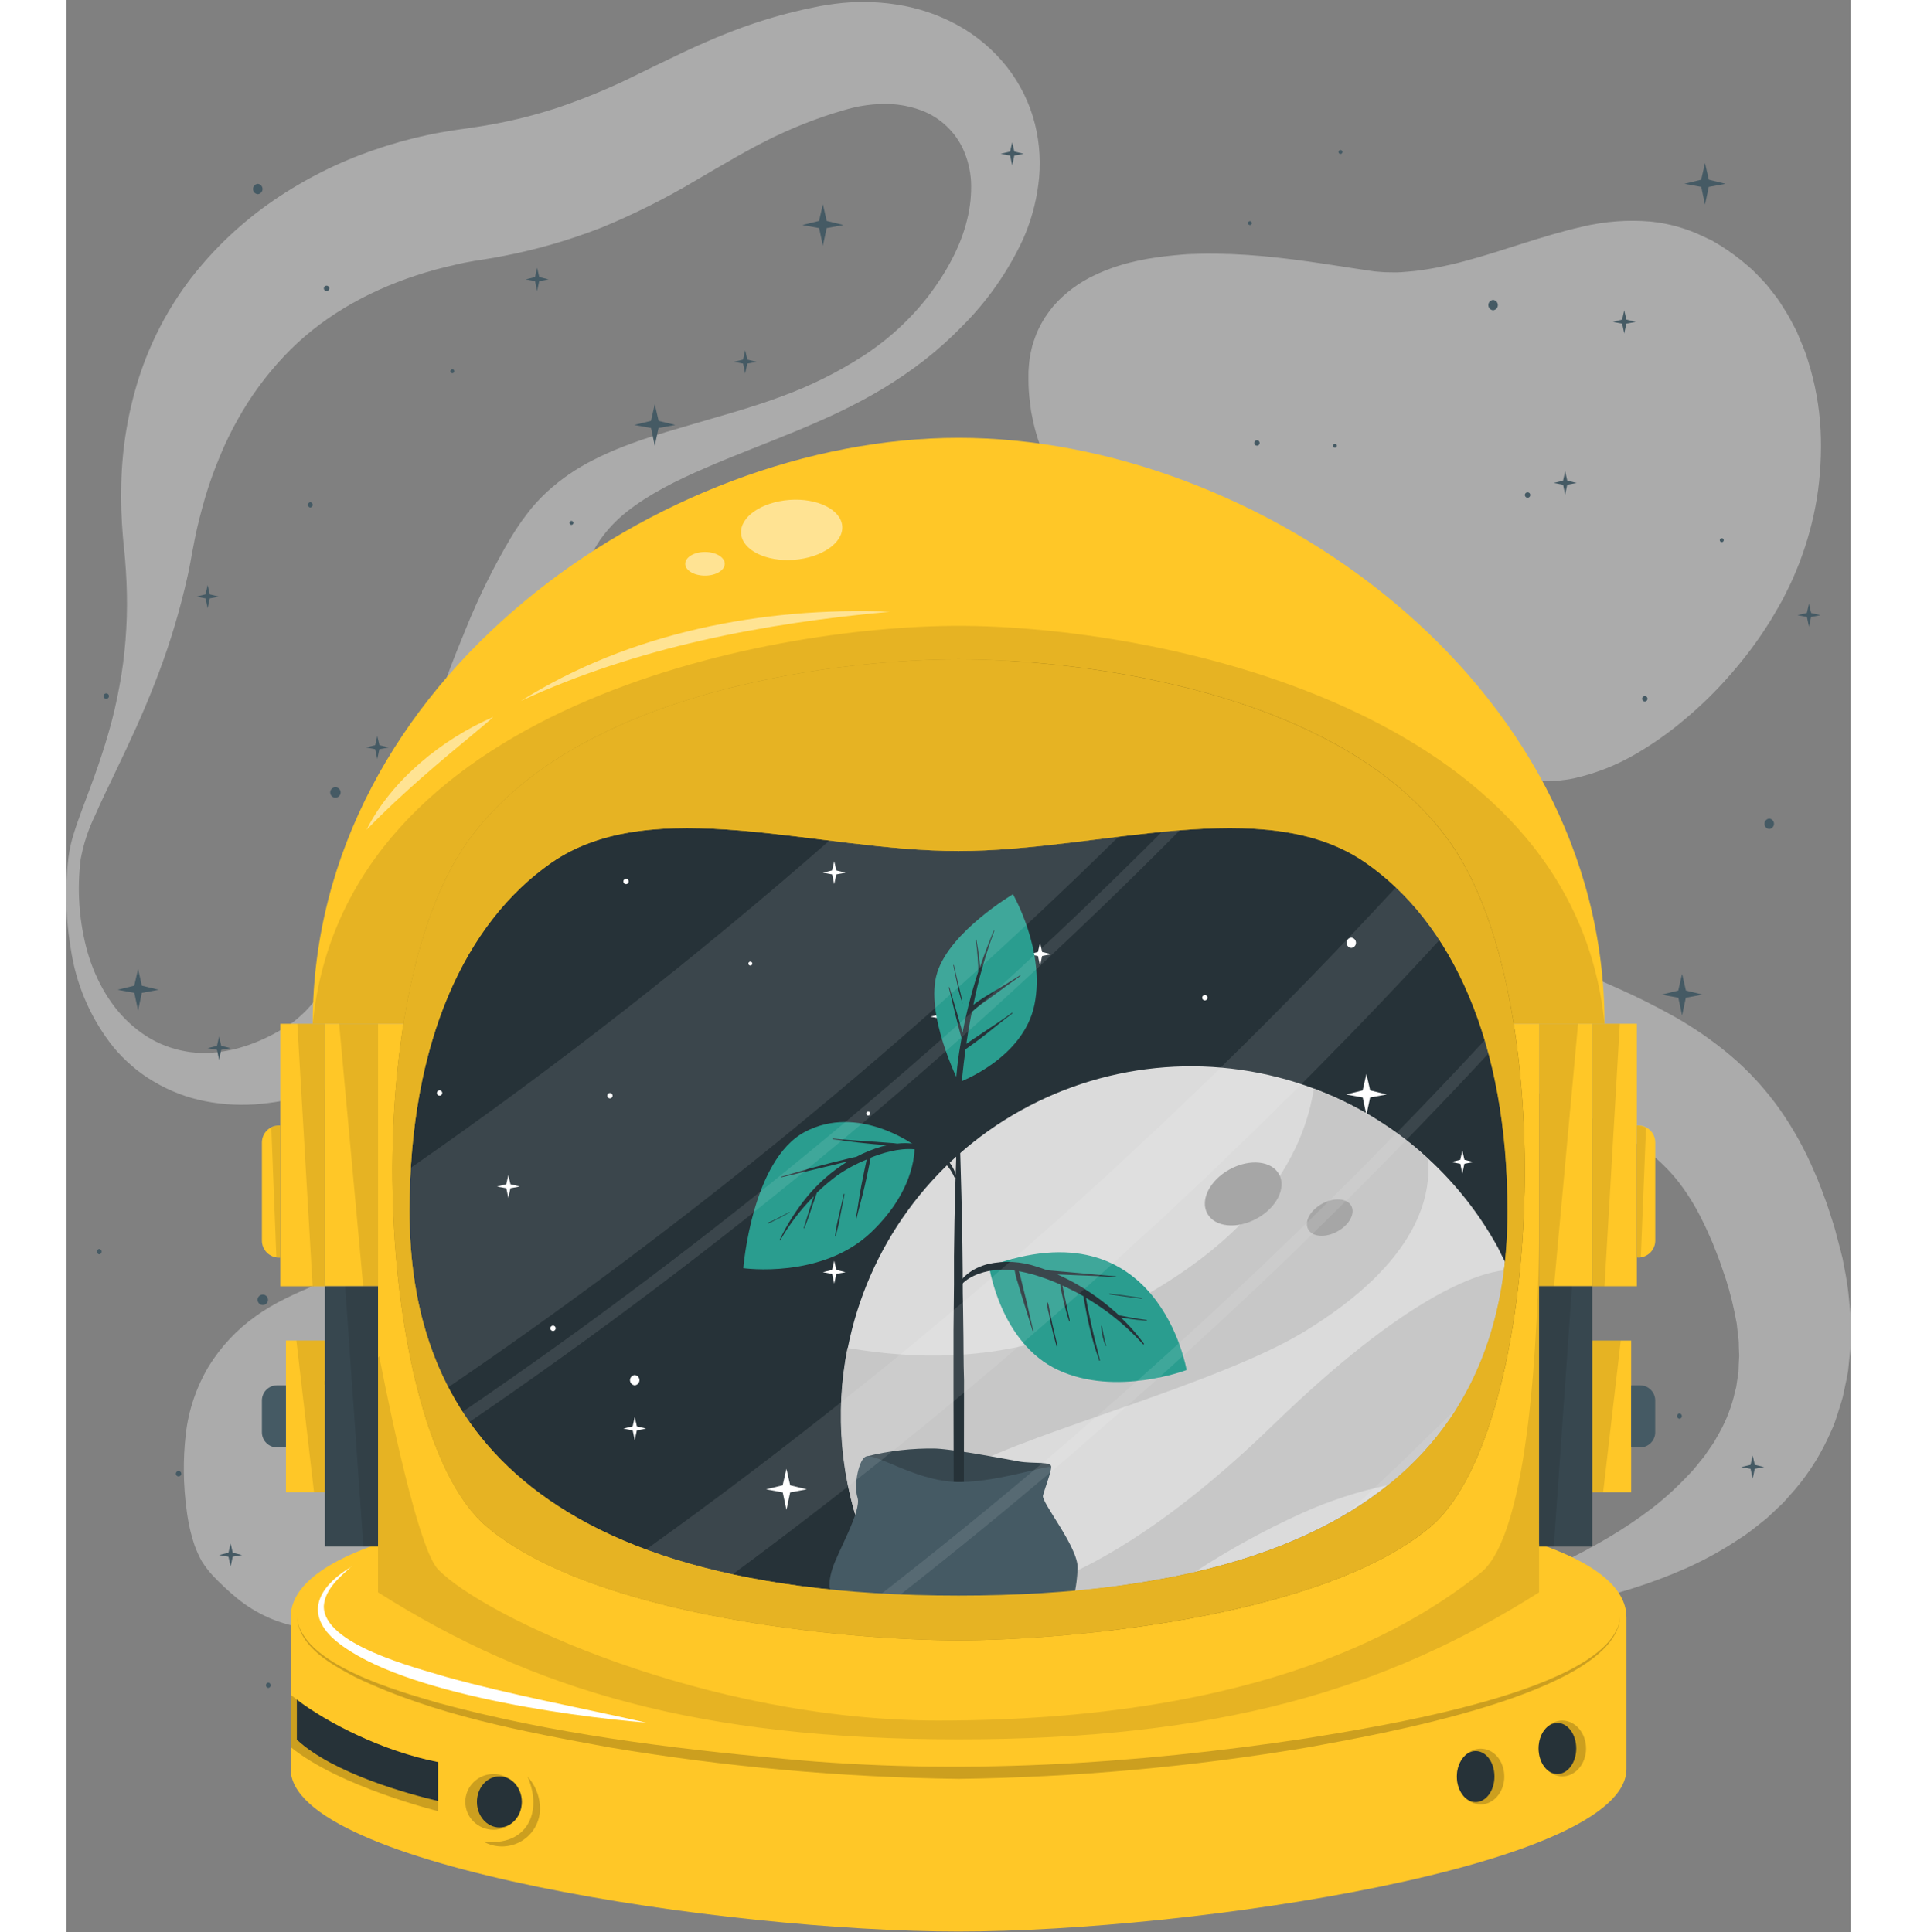 <svg height="377" viewBox="0 0 374 405" fill="none" xmlns="http://www.w3.org/2000/svg">
<rect x="0" y="0" width="374" height="405" fill="#808080" stroke="none"/>
<g opacity="0.4">
<path d="M3.02 180.114C2.215 186.593 2.69 193.166 4.421 199.462C6.194 205.633 9.476 211.382 14.151 215.253C15.291 216.215 16.514 217.076 17.806 217.825C19.076 218.535 20.411 219.122 21.792 219.579C24.485 220.473 27.322 220.852 30.155 220.696C35.782 220.39 41.194 218.272 46.118 215.212C46.408 215.021 46.756 214.823 47.013 214.641L47.717 214.111C48.181 213.731 48.645 213.367 49.093 212.945C50.027 212.112 50.892 211.204 51.679 210.232C53.408 208.137 54.937 205.886 56.246 203.507C59.124 198.268 61.617 192.827 63.705 187.228C68.18 175.647 72.117 163.24 76.543 150.741C77.648 147.614 78.797 144.474 79.991 141.319C81.159 138.16 82.427 135 83.745 131.823C86.404 125.206 89.565 118.802 93.202 112.666C94.196 111.011 95.266 109.423 96.517 107.794C97.13 106.967 97.802 106.139 98.514 105.362C99.227 104.584 99.973 103.832 100.736 103.12C103.681 100.424 106.989 98.152 110.565 96.37C117.353 92.913 124.108 91.043 130.622 89.116C137.137 87.189 143.527 85.476 149.685 83.185C155.743 81.001 161.535 78.14 166.949 74.657C172.215 71.251 176.869 66.983 180.715 62.034C184.486 57.071 187.462 51.628 188.796 46.094C189.463 43.46 189.743 40.743 189.625 38.029C189.488 35.596 188.883 33.211 187.843 31.006C186.898 29.057 185.561 27.323 183.913 25.914C182.266 24.505 180.345 23.451 178.27 22.817C176.162 22.14 173.962 21.794 171.747 21.792C169.383 21.783 167.025 22.061 164.727 22.619C164.131 22.759 163.534 22.933 162.937 23.107L160.816 23.744C159.415 24.191 158.014 24.654 156.672 25.166C153.92 26.184 151.218 27.317 148.533 28.608C143.17 31.172 137.816 34.398 131.874 37.855C125.617 41.584 119.097 44.851 112.364 47.633C105.375 50.388 98.137 52.462 90.749 53.828C89.837 54.019 88.925 54.143 88.014 54.3L85.527 54.697C84.176 54.92 82.8 55.185 81.433 55.524C78.687 56.128 75.973 56.87 73.302 57.749C62.611 61.257 52.988 66.848 45.662 74.665C41.888 78.657 38.628 83.103 35.956 87.9C34.539 90.412 33.28 93.008 32.185 95.675C31.027 98.439 30.014 101.26 29.152 104.129C28.323 107.049 27.494 110.052 26.906 113.137C26.599 114.577 26.284 116.446 25.961 118.183C25.638 119.92 25.24 121.657 24.826 123.37C23.189 130.162 21.079 136.831 18.51 143.329C16.024 149.757 13.123 155.927 10.222 161.982C8.764 165.01 7.313 168.021 5.97 171.081C4.588 173.948 3.596 176.985 3.02 180.114ZM0.451 179.841C0.667 178.094 1.05 176.371 1.594 174.696C2.092 173.042 2.68 171.462 3.252 169.882C4.412 166.722 5.622 163.612 6.691 160.469C7.761 157.325 8.747 154.174 9.576 150.989C10.405 147.804 11.043 144.587 11.573 141.377C12.561 134.995 12.914 128.531 12.626 122.079C12.568 120.483 12.443 118.886 12.327 117.298C12.211 115.71 12.004 114.246 11.855 112.335C11.547 108.715 11.439 105.081 11.532 101.449C11.691 93.888 12.935 86.389 15.228 79.181C17.645 71.653 21.337 64.594 26.143 58.312C31.04 52.005 36.89 46.496 43.482 41.983C49.952 37.56 56.988 34.023 64.401 31.47C68.053 30.194 71.782 29.147 75.565 28.335C77.455 27.921 79.369 27.582 81.317 27.292L86.024 26.606C91.818 25.737 97.527 24.378 103.089 22.544C108.864 20.581 114.497 18.224 119.947 15.489C125.749 12.676 132.139 9.434 139.059 6.737C142.549 5.373 146.107 4.188 149.718 3.188C151.525 2.692 153.348 2.254 155.171 1.848L157.915 1.294C158.951 1.104 159.987 0.938 161.039 0.806C165.337 0.237 169.693 0.285 173.977 0.947C178.428 1.614 182.728 3.053 186.682 5.198C190.722 7.399 194.275 10.393 197.125 14C199.933 17.558 201.951 21.672 203.043 26.068C204.064 30.226 204.295 34.539 203.723 38.782C203.204 42.736 202.116 46.595 200.49 50.238C197.357 56.95 193.078 63.066 187.843 68.312C185.357 70.879 182.699 73.272 179.886 75.476C177.092 77.638 174.176 79.638 171.151 81.465C159.108 88.727 145.914 92.88 133.855 98.141C127.821 100.73 122.011 103.666 117.444 107.297C115.304 108.99 113.419 110.982 111.85 113.212C111.494 113.741 111.162 114.271 110.855 114.808C110.549 115.346 110.275 115.875 109.985 116.463C109.422 117.637 108.874 118.944 108.327 120.301C107.3 123.022 106.396 125.992 105.559 129.027C104.722 132.063 103.902 135.173 103.073 138.317L100.661 147.854C99.832 151.055 99.004 154.281 98.125 157.516C94.544 170.428 90.384 183.53 84.035 196.327C80.778 202.976 76.744 209.218 72.018 214.922C70.75 216.378 69.432 217.817 67.981 219.207C66.539 220.632 64.999 221.956 63.373 223.169C61.692 224.447 59.913 225.592 58.052 226.594C57.101 227.098 56.124 227.553 55.127 227.958L53.602 228.554C53.113 228.736 52.682 228.86 52.218 229.017C48.543 230.211 44.75 231.004 40.904 231.383C37.002 231.776 33.062 231.601 29.21 230.862C25.377 230.125 21.703 228.725 18.353 226.726C16.713 225.771 15.167 224.663 13.736 223.417C12.32 222.208 11.014 220.877 9.833 219.438C5.395 213.851 2.419 207.251 1.172 200.231C-0.076 193.507 -0.319 186.636 0.451 179.841Z" fill="#EBEBEB"/>
<path d="M258.289 345.543C250.714 346.732 243.328 348.915 236.326 352.036C229.256 355.047 222.452 358.654 215.606 362.36C212.158 364.179 208.719 366.074 205.155 367.835C201.539 369.7 197.82 371.357 194.016 372.799C189.921 374.358 185.647 375.402 181.294 375.909C176.3 376.48 171.242 375.915 166.499 374.254C165.248 373.799 164.013 373.204 162.811 372.65C161.61 372.095 160.491 371.31 159.339 370.598C158.187 369.887 157.2 369.01 156.164 368.175C155.128 367.339 154.25 366.404 153.305 365.495C149.83 361.919 146.893 357.859 144.586 353.443C142.335 349.113 140.626 344.524 139.497 339.777C138.445 335.314 137.766 330.771 137.467 326.195C137.012 317.816 137.167 309.414 137.931 301.057L138.867 289.386C139.025 287.483 139.132 285.605 139.257 283.736L139.423 280.948L139.53 278.202C139.661 274.639 139.609 271.072 139.373 267.515C139.173 264.14 138.682 260.789 137.906 257.498C137.024 254.055 135.837 250.697 134.359 247.464C132.858 244.056 131.135 240.615 129.27 237.174C125.54 230.259 121.313 223.368 117.186 216.238L114.127 210.845C113.133 209.008 112.147 207.172 111.21 205.278C109.249 201.469 107.587 197.514 106.237 193.449C104.8 189.216 104.047 184.782 104.008 180.313C104.032 175.758 105.089 171.267 107.099 167.178C108.083 165.214 109.254 163.35 110.597 161.611L112.644 159.129C113.34 158.302 114.069 157.632 114.782 156.879C117.706 153.949 120.893 151.293 124.305 148.947C127.772 146.631 131.455 144.656 135.303 143.049C136.273 142.677 137.226 142.222 138.221 141.899L141.196 140.89C143.202 140.319 145.224 139.748 147.28 139.335C155.529 137.63 163.987 137.159 172.376 137.937C176.569 138.278 180.74 138.861 184.866 139.682C189.01 140.452 193.071 141.527 197.107 142.702C199.105 143.33 201.135 143.909 203.099 144.621L206.075 145.655L209.017 146.771C212.929 148.288 216.775 149.942 220.554 151.734C222.444 152.644 224.308 153.579 226.182 154.514C228.055 155.448 229.878 156.474 231.701 157.492C233.525 158.509 235.348 159.535 237.13 160.618C238.912 161.702 240.71 162.769 242.451 163.927L252.504 170.42C254.162 171.479 255.819 172.472 257.477 173.506L259.963 175.036L262.45 176.517C275.657 184.379 289.332 191.429 303.401 197.626C310.462 200.753 317.598 203.756 325.149 207.155C328.912 208.81 332.782 210.737 336.752 212.946C341 215.323 345.015 218.092 348.745 221.218C352.717 224.579 356.24 228.435 359.229 232.691C362.064 236.754 364.462 241.104 366.382 245.669C367.376 247.853 368.13 250.003 368.926 252.171C369.307 253.246 369.631 254.313 369.979 255.38C370.327 256.447 370.675 257.506 370.957 258.689L371.852 262.072L372.283 263.768L372.614 265.53C373.106 267.873 373.457 270.242 373.667 272.627C373.783 273.835 373.899 275.042 373.982 276.25V281.726C373.982 282.338 373.882 282.967 373.833 283.587L373.451 287.301C373.269 288.534 372.979 289.783 372.73 290.982L372.341 292.81C372.192 293.414 371.984 294.018 371.802 294.613C371.429 295.805 371.064 297.004 370.658 298.17C370.252 299.337 369.672 300.462 369.166 301.587C367.118 305.956 364.416 309.989 361.152 313.548L359.992 314.854C359.586 315.268 359.163 315.682 358.748 316.054C357.92 316.84 357.091 317.634 356.262 318.378C354.488 319.76 352.781 321.232 350.925 322.398C347.369 324.791 343.618 326.88 339.711 328.644C335.93 330.322 332.056 331.783 328.108 333.019C320.457 335.394 312.665 337.289 304.777 338.694C302.829 339.033 300.89 339.43 298.975 339.72C297.061 340.009 295.105 340.406 293.174 340.679C291.242 340.952 289.287 341.266 287.372 341.556L281.57 342.383L258.289 345.543ZM257.858 343.012C265.541 341.903 273.166 340.53 280.684 338.71L283.501 338.04L286.303 337.296C288.168 336.824 290.016 336.254 291.856 335.699C295.552 334.624 299.182 333.367 302.763 332.027C309.86 329.408 316.706 326.155 323.218 322.307C326.373 320.439 329.417 318.39 332.335 316.17C335.102 314.022 337.691 311.654 340.076 309.089C341.294 307.89 342.247 306.525 343.308 305.267L344.692 303.274C344.916 302.943 345.156 302.62 345.372 302.281L345.943 301.256C347.498 298.653 348.681 295.847 349.458 292.918C349.623 292.198 349.789 291.495 349.988 290.8L350.311 288.633C350.361 288.269 350.436 287.921 350.469 287.557L350.51 286.449C350.51 285.705 350.61 284.985 350.618 284.249L350.535 281.999C350.535 281.627 350.535 281.263 350.494 280.882L350.353 279.732L350.104 277.449L349.648 275.117C348.992 271.895 348.097 268.727 346.971 265.637C346.739 264.851 346.399 263.983 346.076 263.156C345.753 262.328 345.446 261.501 345.106 260.674C344.402 259.111 343.747 257.489 342.993 256.042C341.653 253.239 340.037 250.576 338.169 248.093C336.442 245.837 334.449 243.795 332.235 242.013C327.768 238.39 321.626 235.222 314.706 231.963C311.266 230.308 307.686 228.704 304.047 227C300.409 225.296 296.737 223.534 293.074 221.747C278.268 214.428 263.999 206.072 250.374 196.741L247.813 195.012L245.327 193.234C243.669 192.043 241.954 190.877 240.296 189.661L230.616 182.53C227.532 180.272 224.4 178.088 221.258 175.913L216.501 172.761C214.902 171.752 213.302 170.726 211.686 169.726C208.445 167.79 205.205 165.821 201.881 164.068L199.395 162.719L196.908 161.437C195.251 160.56 193.543 159.783 191.844 158.997C185.116 155.881 178.102 153.421 170.9 151.652C167.354 150.822 163.754 150.239 160.126 149.906C156.543 149.565 152.935 149.565 149.352 149.906C142.179 150.499 135.227 152.672 128.996 156.267C125.892 158.103 122.999 160.272 120.368 162.736C119.73 163.373 119.042 163.985 118.429 164.63L116.705 166.582C115.653 167.918 114.728 169.35 113.945 170.859C112.396 173.853 111.619 177.184 111.683 180.553C111.799 184.108 112.546 187.614 113.887 190.91C115.303 194.408 117.023 197.776 119.026 200.976C121.065 204.236 123.302 207.445 125.698 210.588C130.447 216.9 135.643 223.062 140.749 229.613C143.293 232.922 145.788 236.33 148.158 239.986C150.656 243.762 152.824 247.744 154.639 251.889C158.402 260.782 159.852 269.781 160.441 278.434C161.576 295.705 159.363 311.595 159.687 325.839C159.836 332.945 160.615 339.505 162.687 345.311C163.728 348.233 165.134 351.013 166.872 353.583C168.338 355.886 170.269 357.858 172.541 359.373C175.026 360.907 177.825 361.863 180.73 362.169C184.16 362.531 187.622 362.453 191.032 361.938C194.721 361.412 198.377 360.674 201.98 359.729C205.644 358.728 209.34 357.628 213.004 356.42C220.363 354.022 227.673 351.284 235.099 348.852C242.517 346.262 250.142 344.309 257.891 343.012H257.858Z" fill="#EBEBEB"/>
<path d="M222.774 55.078C225.254 54.458 227.774 54.005 230.316 53.722C231.526 53.565 232.703 53.474 233.888 53.366C235.073 53.258 236.233 53.234 237.385 53.209C239.69 53.126 241.936 53.209 244.182 53.258C253.083 53.614 261.586 54.971 269.991 56.269L272.966 56.716L274.284 56.906L275.635 57.014C276.538 57.097 277.475 57.072 278.403 57.097C279.331 57.121 280.293 57.014 281.262 56.94C282.232 56.865 283.185 56.766 284.171 56.609C285.158 56.451 286.119 56.319 287.114 56.121C289.07 55.724 291.075 55.293 293.048 54.747C301.037 52.646 308.936 49.52 317.754 47.51C322.411 46.402 327.214 46.039 331.985 46.434C335.865 46.815 339.646 47.885 343.149 49.594C343.737 49.884 344.342 50.157 344.914 50.421L346.572 51.406C348.766 52.766 350.84 54.31 352.771 56.021C353.749 56.849 354.678 57.891 355.622 58.858C356.567 59.826 357.321 60.918 358.167 61.969C359.012 63.019 359.642 64.144 360.371 65.278C360.744 65.84 361.034 66.411 361.333 66.932L362.244 68.652L362.692 69.529L363.065 70.406L363.794 72.176C364.296 73.341 364.728 74.534 365.087 75.75C366.562 80.446 367.436 85.31 367.69 90.225C367.914 94.971 367.653 99.727 366.911 104.42C366.152 109.04 364.924 113.571 363.247 117.944C362.825 119.028 362.377 120.103 361.921 121.162C361.465 122.221 360.927 123.271 360.421 124.305C359.916 125.339 359.369 126.373 358.764 127.382C358.158 128.391 357.636 129.392 356.998 130.377C354.554 134.28 351.796 137.978 348.752 141.436C345.781 144.855 342.538 148.028 339.055 150.924C335.682 153.773 332.05 156.301 328.206 158.476C324.394 160.616 320.289 162.191 316.022 163.15C311.637 164.065 307.098 163.958 302.761 162.835C298.396 161.661 294.213 159.893 290.329 157.583C282.613 152.964 275.393 147.567 268.78 141.477C265.465 138.5 262.357 135.398 259.407 132.213C259.125 131.91 258.818 131.633 258.487 131.386L257.716 130.716C257.119 130.31 256.663 129.889 256.058 129.475L255.23 128.879C254.923 128.689 254.608 128.515 254.318 128.317C253.746 127.92 253.033 127.589 252.436 127.2C249.489 125.596 246.444 124.176 243.32 122.949L237.866 120.806L234.949 119.673L231.907 118.416C229.843 117.588 227.672 116.538 225.467 115.446C223.106 114.239 220.825 112.882 218.638 111.385C216.168 109.694 213.879 107.754 211.809 105.594C209.56 103.228 207.645 100.568 206.115 97.686L205.518 96.594L205.012 95.478C204.689 94.725 204.349 93.972 204.051 93.211C203.508 91.713 203.06 90.183 202.708 88.629L202.236 86.346L201.946 84.129C201.768 82.685 201.674 81.233 201.664 79.778C201.664 79.397 201.664 79.108 201.664 78.669C201.664 78.082 201.664 77.511 201.739 76.941C201.804 75.736 201.979 74.54 202.261 73.367C202.319 73.078 202.393 72.772 202.468 72.474L202.758 71.564C202.957 70.969 203.181 70.373 203.405 69.786C203.905 68.638 204.495 67.532 205.17 66.477C205.51 65.972 205.858 65.484 206.222 65.004C206.405 64.765 206.587 64.516 206.769 64.301L207.341 63.664C207.714 63.259 208.104 62.837 208.51 62.457C208.916 62.076 209.281 61.762 209.687 61.414C210.093 61.067 210.516 60.761 210.889 60.463L212.057 59.636C212.447 59.388 212.886 59.107 213.234 58.892L214.37 58.263C217.04 56.885 219.86 55.816 222.774 55.078Z" fill="#EBEBEB"/>
<path d="M101.406 274.28C101.882 277.036 102.079 279.832 101.994 282.627C101.92 287.97 100.709 292.859 99.392 297.632C98.078 302.385 96.402 307.031 94.377 311.528C92.316 316.044 89.714 320.293 86.628 324.184C83.421 328.248 79.683 331.865 75.514 334.938C70.843 338.203 65.474 340.336 59.833 341.166C56.842 341.616 53.806 341.677 50.799 341.348C47.897 341.025 45.06 340.263 42.387 339.09C40.005 338.027 37.776 336.653 35.756 335.004C33.959 333.514 32.254 331.918 30.651 330.223C29.823 329.317 29.077 328.34 28.421 327.303C27.817 326.215 27.302 325.081 26.88 323.911C26.076 321.492 25.521 318.998 25.222 316.467C24.505 311.228 24.447 305.921 25.048 300.668C25.62 295.627 27.262 290.765 29.863 286.407C32.397 282.299 35.728 278.739 39.66 275.935C43.58 273.089 48.188 271.046 52.689 269.185C57.189 267.324 61.698 265.669 65.9 263.684C70.102 261.699 74.188 259.499 79.31 257.894C80.677 257.466 82.081 257.165 83.504 256.992C85.156 256.773 86.831 256.798 88.476 257.067C90.698 257.508 92.767 258.514 94.485 259.987C94.909 260.36 95.312 260.755 95.695 261.17C96.052 261.575 96.408 261.997 96.748 262.427C97.336 263.223 97.865 264.06 98.331 264.933C98.764 265.738 99.151 266.567 99.491 267.415C99.781 268.184 100.104 269.069 100.32 269.772L100.66 270.939L100.933 272.072C101.149 272.833 101.273 273.544 101.406 274.28Z" fill="#EBEBEB"/>
</g>
<path d="M196.352 339.956L199.866 340.609L200.653 344.307L201.432 340.609L204.955 339.956L201.449 339.104L200.653 335.613L199.849 339.104L196.352 339.956Z" fill="#455A64"/>
<path d="M117.68 210.022L121.194 210.675L121.981 214.373L122.769 210.675L126.283 210.022L122.785 209.17L121.981 205.671L121.186 209.17L117.68 210.022Z" fill="#455A64"/>
<path d="M334.352 208.5L337.866 209.146L338.653 212.843L339.44 209.146L342.955 208.492L339.457 207.64L338.653 204.149L337.849 207.64L334.352 208.5Z" fill="#455A64"/>
<path d="M351.043 307.532L353.007 307.896L353.446 309.964L353.886 307.896L355.85 307.532L353.894 307.061L353.446 305.108L352.999 307.061L351.043 307.532Z" fill="#455A64"/>
<path d="M324.129 67.476L326.093 67.84L326.532 69.908L326.972 67.84L328.944 67.476L326.98 66.996L326.532 65.044L326.085 66.996L324.129 67.476Z" fill="#455A64"/>
<path d="M362.848 128.96L364.812 129.324L365.251 131.392L365.69 129.324L367.655 128.96L365.699 128.489L365.251 126.528L364.804 128.489L362.848 128.96Z" fill="#455A64"/>
<path d="M62.777 156.687L64.742 157.051L65.181 159.119L65.62 157.051L67.593 156.687L65.637 156.207L65.181 154.255L64.742 156.207L62.777 156.687Z" fill="#455A64"/>
<path d="M32.039 325.969L34.003 326.333L34.443 328.401L34.882 326.333L36.846 325.969L34.89 325.489L34.443 323.537L33.995 325.489L32.039 325.969Z" fill="#455A64"/>
<path d="M70.664 329.7L72.628 330.064L73.068 332.132L73.507 330.064L75.471 329.7L73.515 329.221L73.068 327.269L72.62 329.221L70.664 329.7Z" fill="#455A64"/>
<path d="M139.887 75.854L141.851 76.218L142.29 78.286L142.73 76.218L144.694 75.854L142.738 75.383L142.29 73.431L141.843 75.383L139.887 75.854Z" fill="#455A64"/>
<path d="M256.234 133.824L258.199 134.188L258.638 136.256L259.077 134.188L261.041 133.824L259.085 133.345L258.638 131.393L258.19 133.345L256.234 133.824Z" fill="#455A64"/>
<path d="M100.082 289.309L102.046 289.673L102.486 291.741L102.925 289.673L104.889 289.309L102.933 288.837L102.486 286.877L102.038 288.837L100.082 289.309Z" fill="#455A64"/>
<path d="M42.347 352.704C42.486 352.721 42.614 352.788 42.706 352.892C42.799 352.997 42.85 353.131 42.85 353.271C42.85 353.41 42.799 353.545 42.706 353.649C42.614 353.754 42.486 353.821 42.347 353.837C42.208 353.821 42.08 353.754 41.988 353.649C41.895 353.545 41.844 353.41 41.844 353.271C41.844 353.131 41.895 352.997 41.988 352.892C42.08 352.788 42.208 352.721 42.347 352.704Z" fill="#455A64"/>
<path d="M298.9 284.048C299.052 284.048 299.197 284.108 299.304 284.215C299.412 284.322 299.472 284.467 299.472 284.619C299.472 284.77 299.412 284.915 299.304 285.022C299.197 285.129 299.052 285.189 298.9 285.189C298.748 285.189 298.603 285.129 298.496 285.022C298.388 284.915 298.328 284.77 298.328 284.619C298.328 284.467 298.388 284.322 298.496 284.215C298.603 284.108 298.748 284.048 298.9 284.048Z" fill="#455A64"/>
<path d="M304.263 202.753C304.415 202.753 304.56 202.813 304.668 202.92C304.775 203.027 304.835 203.172 304.835 203.324C304.835 203.475 304.775 203.62 304.668 203.727C304.56 203.834 304.415 203.894 304.263 203.894C304.112 203.894 303.966 203.834 303.859 203.727C303.752 203.62 303.691 203.475 303.691 203.324C303.691 203.172 303.752 203.027 303.859 202.92C303.966 202.813 304.112 202.753 304.263 202.753Z" fill="#455A64"/>
<path d="M264.421 160.839C264.56 160.856 264.688 160.923 264.78 161.027C264.873 161.131 264.924 161.266 264.924 161.405C264.924 161.545 264.873 161.68 264.78 161.784C264.688 161.888 264.56 161.955 264.421 161.972C264.282 161.955 264.155 161.888 264.062 161.784C263.969 161.68 263.918 161.545 263.918 161.405C263.918 161.266 263.969 161.131 264.062 161.027C264.155 160.923 264.282 160.856 264.421 160.839Z" fill="#455A64"/>
<path d="M88.55 360.975C88.689 360.991 88.817 361.058 88.909 361.163C89.002 361.267 89.053 361.402 89.053 361.541C89.053 361.681 89.002 361.815 88.909 361.92C88.817 362.024 88.689 362.091 88.55 362.108C88.411 362.091 88.284 362.024 88.191 361.92C88.098 361.815 88.047 361.681 88.047 361.541C88.047 361.402 88.098 361.267 88.191 361.163C88.284 361.058 88.411 360.991 88.55 360.975Z" fill="#455A64"/>
<path d="M65.181 327.996C65.333 327.996 65.478 328.056 65.586 328.163C65.693 328.27 65.753 328.415 65.753 328.567C65.753 328.718 65.693 328.863 65.586 328.97C65.478 329.077 65.333 329.138 65.181 329.138C65.03 329.138 64.884 329.077 64.777 328.97C64.67 328.863 64.609 328.718 64.609 328.567C64.609 328.415 64.67 328.27 64.777 328.163C64.884 328.056 65.03 327.996 65.181 327.996Z" fill="#455A64"/>
<path d="M123.898 312.908C124.036 312.925 124.164 312.992 124.257 313.096C124.35 313.201 124.401 313.335 124.401 313.475C124.401 313.614 124.35 313.749 124.257 313.853C124.164 313.958 124.036 314.025 123.898 314.041C123.759 314.025 123.631 313.958 123.538 313.853C123.446 313.749 123.395 313.614 123.395 313.475C123.395 313.335 123.446 313.201 123.538 313.096C123.631 312.992 123.759 312.925 123.898 312.908Z" fill="#455A64"/>
<path d="M231.763 327.996C231.915 327.996 232.06 328.056 232.168 328.163C232.275 328.27 232.335 328.415 232.335 328.567C232.335 328.718 232.275 328.863 232.168 328.97C232.06 329.077 231.915 329.138 231.763 329.138C231.612 329.138 231.466 329.077 231.359 328.97C231.252 328.863 231.191 328.718 231.191 328.567C231.191 328.415 231.252 328.27 231.359 328.163C231.466 328.056 231.612 327.996 231.763 327.996Z" fill="#455A64"/>
<path d="M338.105 296.282C338.243 296.299 338.371 296.366 338.464 296.47C338.557 296.575 338.608 296.709 338.608 296.849C338.608 296.988 338.557 297.123 338.464 297.227C338.371 297.332 338.243 297.399 338.105 297.415C337.966 297.399 337.838 297.332 337.745 297.227C337.653 297.123 337.602 296.988 337.602 296.849C337.602 296.709 337.653 296.575 337.745 296.47C337.838 296.366 337.966 296.299 338.105 296.282Z" fill="#455A64"/>
<path d="M302.152 228.627C302.29 228.644 302.418 228.711 302.511 228.815C302.604 228.919 302.655 229.054 302.655 229.194C302.655 229.333 302.604 229.468 302.511 229.572C302.418 229.677 302.29 229.743 302.152 229.76C302.013 229.743 301.885 229.677 301.792 229.572C301.7 229.468 301.648 229.333 301.648 229.194C301.648 229.054 301.7 228.919 301.792 228.815C301.885 228.711 302.013 228.644 302.152 228.627Z" fill="#455A64"/>
<path d="M205.403 326.87C205.513 326.87 205.618 326.914 205.696 326.991C205.773 327.069 205.817 327.174 205.817 327.284C205.817 327.393 205.773 327.499 205.696 327.576C205.618 327.654 205.513 327.697 205.403 327.697C205.293 327.697 205.187 327.654 205.11 327.576C205.032 327.499 204.988 327.393 204.988 327.284C204.988 327.174 205.032 327.069 205.11 326.991C205.187 326.914 205.293 326.87 205.403 326.87Z" fill="#455A64"/>
<path d="M80.918 77.41C81.028 77.41 81.134 77.454 81.211 77.531C81.289 77.609 81.333 77.714 81.333 77.824C81.333 77.933 81.289 78.039 81.211 78.116C81.134 78.194 81.028 78.237 80.918 78.237C80.808 78.237 80.703 78.194 80.625 78.116C80.548 78.039 80.504 77.933 80.504 77.824C80.504 77.714 80.548 77.609 80.625 77.531C80.703 77.454 80.808 77.41 80.918 77.41Z" fill="#455A64"/>
<path d="M237.278 279.911C237.388 279.911 237.493 279.955 237.571 280.032C237.648 280.11 237.692 280.215 237.692 280.325C237.692 280.434 237.648 280.54 237.571 280.617C237.493 280.695 237.388 280.738 237.278 280.738C237.168 280.738 237.062 280.695 236.985 280.617C236.907 280.54 236.863 280.434 236.863 280.325C236.863 280.215 236.907 280.11 236.985 280.032C237.062 279.955 237.168 279.911 237.278 279.911Z" fill="#455A64"/>
<path d="M81.914 331.726C82.024 331.726 82.13 331.769 82.207 331.847C82.285 331.924 82.329 332.029 82.329 332.139C82.329 332.249 82.285 332.354 82.207 332.432C82.13 332.509 82.024 332.553 81.914 332.553C81.805 332.553 81.699 332.509 81.621 332.432C81.544 332.354 81.5 332.249 81.5 332.139C81.5 332.029 81.544 331.924 81.621 331.847C81.699 331.769 81.805 331.726 81.914 331.726Z" fill="#455A64"/>
<path d="M184.965 234.697C185.075 234.697 185.18 234.741 185.258 234.818C185.336 234.896 185.38 235.001 185.38 235.111C185.38 235.221 185.336 235.326 185.258 235.403C185.18 235.481 185.075 235.524 184.965 235.524C184.855 235.524 184.75 235.481 184.672 235.403C184.594 235.326 184.551 235.221 184.551 235.111C184.551 235.001 184.594 234.896 184.672 234.818C184.75 234.741 184.855 234.697 184.965 234.697Z" fill="#455A64"/>
<path d="M272.124 239.313C272.397 239.337 272.65 239.462 272.835 239.663C273.02 239.865 273.123 240.128 273.123 240.401C273.123 240.674 273.02 240.938 272.835 241.139C272.65 241.34 272.397 241.465 272.124 241.489C271.851 241.465 271.597 241.34 271.413 241.139C271.228 240.938 271.125 240.674 271.125 240.401C271.125 240.128 271.228 239.865 271.413 239.663C271.597 239.462 271.851 239.337 272.124 239.313Z" fill="#455A64"/>
<path d="M119.043 89.081L122.565 89.727L123.344 93.432L124.132 89.727L127.646 89.081L124.148 88.229L123.344 84.731L122.549 88.229L119.043 89.081Z" fill="#455A64"/>
<path d="M154.277 47.167L157.791 47.813L158.579 51.518L159.366 47.813L162.88 47.167L159.374 46.307L158.579 42.816L157.775 46.307L154.277 47.167Z" fill="#455A64"/>
<path d="M10.75 207.476L14.264 208.129L15.052 211.826L15.839 208.129L19.353 207.476L15.847 206.624L15.052 203.133L14.248 206.624L10.75 207.476Z" fill="#455A64"/>
<path d="M339.152 38.531L342.666 39.176L343.454 42.873L344.241 39.176L347.755 38.531L344.258 37.67L343.454 34.18L342.658 37.67L339.152 38.531Z" fill="#455A64"/>
<path d="M195.844 32.245L197.816 32.609L198.256 34.677L198.695 32.609L200.659 32.245L198.703 31.766L198.256 29.814L197.808 31.766L195.844 32.245Z" fill="#455A64"/>
<path d="M27.23 125.071L29.195 125.435L29.634 127.503L30.073 125.435L32.038 125.071L30.082 124.591L29.634 122.639L29.186 124.591L27.23 125.071Z" fill="#455A64"/>
<path d="M51.144 105.261C51.282 105.278 51.41 105.344 51.503 105.449C51.596 105.553 51.647 105.688 51.647 105.827C51.647 105.967 51.596 106.102 51.503 106.206C51.41 106.31 51.282 106.377 51.144 106.394C51.005 106.377 50.877 106.31 50.785 106.206C50.692 106.102 50.641 105.967 50.641 105.827C50.641 105.688 50.692 105.553 50.785 105.449C50.877 105.344 51.005 105.278 51.144 105.261Z" fill="#455A64"/>
<path d="M23.537 308.351C23.688 308.351 23.834 308.411 23.941 308.518C24.048 308.625 24.109 308.77 24.109 308.921C24.109 309.073 24.048 309.218 23.941 309.325C23.834 309.432 23.688 309.492 23.537 309.492C23.385 309.492 23.24 309.432 23.132 309.325C23.025 309.218 22.965 309.073 22.965 308.921C22.965 308.77 23.025 308.625 23.132 308.518C23.24 308.411 23.385 308.351 23.537 308.351Z" fill="#455A64"/>
<path d="M54.56 289.308C54.712 289.308 54.857 289.368 54.965 289.475C55.072 289.582 55.132 289.727 55.132 289.878C55.132 290.03 55.072 290.175 54.965 290.282C54.857 290.389 54.712 290.449 54.56 290.449C54.408 290.449 54.263 290.389 54.156 290.282C54.048 290.175 53.988 290.03 53.988 289.878C53.988 289.727 54.048 289.582 54.156 289.475C54.263 289.368 54.408 289.308 54.56 289.308Z" fill="#455A64"/>
<path d="M8.38 145.346C8.532 145.346 8.678 145.406 8.785 145.513C8.892 145.62 8.952 145.765 8.952 145.916C8.952 146.068 8.892 146.213 8.785 146.32C8.678 146.427 8.532 146.487 8.38 146.487C8.229 146.487 8.083 146.427 7.976 146.32C7.869 146.213 7.809 146.068 7.809 145.916C7.809 145.765 7.869 145.62 7.976 145.513C8.083 145.406 8.229 145.346 8.38 145.346Z" fill="#455A64"/>
<path d="M54.56 59.881C54.712 59.881 54.857 59.941 54.965 60.048C55.072 60.155 55.132 60.3 55.132 60.452C55.132 60.603 55.072 60.748 54.965 60.855C54.857 60.962 54.712 61.022 54.56 61.022C54.408 61.022 54.263 60.962 54.156 60.855C54.048 60.748 53.988 60.603 53.988 60.452C53.988 60.3 54.048 60.155 54.156 60.048C54.263 59.941 54.408 59.881 54.56 59.881Z" fill="#455A64"/>
<path d="M330.838 145.908C330.989 145.908 331.135 145.968 331.242 146.075C331.349 146.182 331.409 146.328 331.409 146.479C331.409 146.63 331.349 146.776 331.242 146.883C331.135 146.99 330.989 147.05 330.838 147.05C330.686 147.05 330.54 146.99 330.433 146.883C330.326 146.776 330.266 146.63 330.266 146.479C330.266 146.328 330.326 146.182 330.433 146.075C330.54 145.968 330.686 145.908 330.838 145.908Z" fill="#455A64"/>
<path d="M106.27 234.003C106.38 234.003 106.485 234.047 106.563 234.124C106.641 234.202 106.684 234.307 106.684 234.417C106.684 234.526 106.641 234.631 106.563 234.709C106.485 234.787 106.38 234.83 106.27 234.83C106.16 234.83 106.055 234.787 105.977 234.709C105.899 234.631 105.855 234.526 105.855 234.417C105.855 234.307 105.899 234.202 105.977 234.124C106.055 234.047 106.16 234.003 106.27 234.003Z" fill="#455A64"/>
<path d="M105.883 337.608C105.993 337.608 106.098 337.652 106.176 337.73C106.254 337.807 106.298 337.912 106.298 338.022C106.298 338.132 106.254 338.237 106.176 338.314C106.098 338.392 105.993 338.436 105.883 338.436C105.773 338.436 105.668 338.392 105.59 338.314C105.512 338.237 105.469 338.132 105.469 338.022C105.469 337.912 105.512 337.807 105.59 337.73C105.668 337.652 105.773 337.608 105.883 337.608Z" fill="#455A64"/>
<path d="M311.742 101.241L313.706 101.604L314.146 103.672L314.585 101.604L316.549 101.241L314.593 100.761L314.146 98.809L313.698 100.761L311.742 101.241Z" fill="#455A64"/>
<path d="M306.267 103.192C306.419 103.192 306.564 103.253 306.672 103.36C306.779 103.467 306.839 103.612 306.839 103.763C306.839 103.915 306.779 104.06 306.672 104.167C306.564 104.274 306.419 104.334 306.267 104.334C306.116 104.334 305.97 104.274 305.863 104.167C305.756 104.06 305.695 103.915 305.695 103.763C305.695 103.612 305.756 103.467 305.863 103.36C305.97 103.253 306.116 103.192 306.267 103.192Z" fill="#455A64"/>
<path d="M248.082 46.356C248.192 46.356 248.298 46.4 248.375 46.478C248.453 46.555 248.497 46.66 248.497 46.77C248.497 46.88 248.453 46.985 248.375 47.062C248.298 47.14 248.192 47.184 248.082 47.184C247.972 47.184 247.867 47.14 247.789 47.062C247.712 46.985 247.668 46.88 247.668 46.77C247.668 46.66 247.712 46.555 247.789 46.478C247.867 46.4 247.972 46.356 248.082 46.356Z" fill="#455A64"/>
<path d="M162.364 374.931C162.474 374.931 162.579 374.974 162.657 375.052C162.734 375.129 162.778 375.235 162.778 375.344C162.778 375.454 162.734 375.559 162.657 375.637C162.579 375.714 162.474 375.758 162.364 375.758C162.254 375.758 162.148 375.714 162.071 375.637C161.993 375.559 161.949 375.454 161.949 375.344C161.949 375.235 161.993 375.129 162.071 375.052C162.148 374.974 162.254 374.931 162.364 374.931Z" fill="#455A64"/>
<path d="M346.969 112.82C347.079 112.82 347.184 112.864 347.262 112.941C347.34 113.019 347.383 113.124 347.383 113.234C347.383 113.344 347.34 113.449 347.262 113.526C347.184 113.604 347.079 113.647 346.969 113.647C346.859 113.647 346.754 113.604 346.676 113.526C346.598 113.449 346.555 113.344 346.555 113.234C346.555 113.124 346.598 113.019 346.676 112.941C346.754 112.864 346.859 112.82 346.969 112.82Z" fill="#455A64"/>
<path d="M265.895 93.026C266.005 93.026 266.11 93.07 266.188 93.147C266.266 93.225 266.309 93.33 266.309 93.44C266.309 93.55 266.266 93.655 266.188 93.732C266.11 93.81 266.005 93.853 265.895 93.853C265.785 93.853 265.68 93.81 265.602 93.732C265.524 93.655 265.48 93.55 265.48 93.44C265.48 93.33 265.524 93.225 265.602 93.147C265.68 93.07 265.785 93.026 265.895 93.026Z" fill="#455A64"/>
<path d="M267.059 31.442C267.169 31.442 267.274 31.486 267.352 31.564C267.43 31.641 267.473 31.746 267.473 31.856C267.473 31.966 267.43 32.071 267.352 32.148C267.274 32.226 267.169 32.27 267.059 32.27C266.949 32.27 266.844 32.226 266.766 32.148C266.688 32.071 266.645 31.966 266.645 31.856C266.645 31.746 266.688 31.641 266.766 31.564C266.844 31.486 266.949 31.442 267.059 31.442Z" fill="#455A64"/>
<path d="M154.155 219.718C154.428 219.742 154.682 219.866 154.867 220.068C155.051 220.269 155.154 220.532 155.154 220.806C155.154 221.079 155.051 221.342 154.867 221.543C154.682 221.745 154.428 221.869 154.155 221.893C153.882 221.869 153.629 221.745 153.444 221.543C153.259 221.342 153.156 221.079 153.156 220.806C153.156 220.532 153.259 220.269 153.444 220.068C153.629 219.866 153.882 219.742 154.155 219.718Z" fill="#455A64"/>
<path d="M303.203 163.932C303.494 163.932 303.772 164.047 303.977 164.251C304.182 164.456 304.297 164.734 304.297 165.024C304.297 165.313 304.182 165.591 303.977 165.796C303.772 166 303.494 166.115 303.203 166.115C302.913 166.115 302.635 166 302.43 165.796C302.225 165.591 302.109 165.313 302.109 165.024C302.109 164.734 302.225 164.456 302.43 164.251C302.635 164.047 302.913 163.932 303.203 163.932Z" fill="#455A64"/>
<path d="M56.41 165.024C56.701 165.024 56.979 165.139 57.184 165.344C57.389 165.549 57.504 165.827 57.504 166.116C57.504 166.406 57.389 166.684 57.184 166.888C56.979 167.093 56.701 167.208 56.41 167.208C56.12 167.208 55.842 167.093 55.637 166.888C55.432 166.684 55.316 166.406 55.316 166.116C55.316 165.827 55.432 165.549 55.637 165.344C55.842 165.139 56.12 165.024 56.41 165.024Z" fill="#455A64"/>
<path d="M356.917 171.601C357.19 171.624 357.443 171.749 357.628 171.951C357.813 172.152 357.916 172.415 357.916 172.688C357.916 172.961 357.813 173.225 357.628 173.426C357.443 173.627 357.19 173.752 356.917 173.776C356.644 173.752 356.39 173.627 356.205 173.426C356.021 173.225 355.918 172.961 355.918 172.688C355.918 172.415 356.021 172.152 356.205 171.951C356.39 171.749 356.644 171.624 356.917 171.601Z" fill="#455A64"/>
<path d="M41.192 271.376C41.482 271.376 41.76 271.491 41.965 271.696C42.17 271.901 42.286 272.178 42.286 272.468C42.286 272.757 42.17 273.035 41.965 273.24C41.76 273.445 41.482 273.56 41.192 273.56C40.901 273.56 40.623 273.445 40.418 273.24C40.213 273.035 40.098 272.757 40.098 272.468C40.098 272.178 40.213 271.901 40.418 271.696C40.623 271.491 40.901 271.376 41.192 271.376Z" fill="#455A64"/>
<path d="M96.281 58.565L98.246 58.929L98.685 60.997L99.124 58.929L101.088 58.565L99.132 58.085L98.685 56.133L98.237 58.085L96.281 58.565Z" fill="#455A64"/>
<path d="M203.418 264.121L205.382 264.477L205.822 266.545L206.261 264.477L208.225 264.113L206.269 263.642L205.822 261.689L205.374 263.642L203.418 264.121Z" fill="#455A64"/>
<path d="M266.869 358.618C267.02 358.618 267.166 358.678 267.273 358.785C267.38 358.892 267.441 359.038 267.441 359.189C267.441 359.34 267.38 359.485 267.273 359.593C267.166 359.7 267.02 359.76 266.869 359.76C266.717 359.76 266.572 359.7 266.464 359.593C266.357 359.485 266.297 359.34 266.297 359.189C266.297 359.038 266.357 358.892 266.464 358.785C266.572 358.678 266.717 358.618 266.869 358.618Z" fill="#455A64"/>
<path d="M229.103 353.258C229.255 353.258 229.4 353.318 229.507 353.425C229.615 353.532 229.675 353.677 229.675 353.829C229.675 353.98 229.615 354.125 229.507 354.232C229.4 354.339 229.255 354.399 229.103 354.399C228.951 354.399 228.806 354.339 228.699 354.232C228.591 354.125 228.531 353.98 228.531 353.829C228.531 353.677 228.591 353.532 228.699 353.425C228.806 353.318 228.951 353.258 229.103 353.258Z" fill="#455A64"/>
<path d="M241.254 201.331L243.218 201.695L243.657 203.763L244.097 201.695L246.061 201.331L244.105 200.852L243.657 198.899L243.21 200.852L241.254 201.331Z" fill="#455A64"/>
<path d="M308.613 319.196L310.578 319.56L311.017 321.619L311.456 319.56L313.42 319.196L311.464 318.716L311.017 316.764L310.569 318.716L308.613 319.196Z" fill="#455A64"/>
<path d="M313.238 368.741L315.203 369.105L315.642 371.173L316.081 369.105L318.045 368.741L316.089 368.262L315.642 366.31L315.194 368.262L313.238 368.741Z" fill="#455A64"/>
<path d="M249.552 92.29C249.704 92.29 249.849 92.35 249.957 92.457C250.064 92.564 250.124 92.709 250.124 92.861C250.124 93.012 250.064 93.157 249.957 93.264C249.849 93.371 249.704 93.431 249.552 93.431C249.401 93.431 249.255 93.371 249.148 93.264C249.041 93.157 248.98 93.012 248.98 92.861C248.98 92.709 249.041 92.564 249.148 92.457C249.255 92.35 249.401 92.29 249.552 92.29Z" fill="#455A64"/>
<path d="M313.418 345.26C313.528 345.26 313.634 345.303 313.711 345.381C313.789 345.458 313.833 345.564 313.833 345.673C313.833 345.783 313.789 345.888 313.711 345.966C313.634 346.043 313.528 346.087 313.418 346.087C313.308 346.087 313.203 346.043 313.125 345.966C313.048 345.888 313.004 345.783 313.004 345.673C313.004 345.564 313.048 345.458 313.125 345.381C313.203 345.303 313.308 345.26 313.418 345.26Z" fill="#455A64"/>
<path d="M29.629 219.717L31.593 220.081L32.032 222.149L32.472 220.081L34.436 219.717L32.48 219.237L32.032 217.285L31.585 219.237L29.629 219.717Z" fill="#455A64"/>
<path d="M6.913 261.805C7.052 261.821 7.18 261.888 7.273 261.993C7.365 262.097 7.416 262.232 7.416 262.371C7.416 262.511 7.365 262.645 7.273 262.75C7.18 262.854 7.052 262.921 6.913 262.938C6.775 262.921 6.647 262.854 6.554 262.75C6.461 262.645 6.41 262.511 6.41 262.371C6.41 262.232 6.461 262.097 6.554 261.993C6.647 261.888 6.775 261.821 6.913 261.805Z" fill="#455A64"/>
<path d="M147.652 172.121C147.79 172.138 147.918 172.205 148.011 172.309C148.104 172.414 148.155 172.548 148.155 172.688C148.155 172.827 148.104 172.962 148.011 173.066C147.918 173.171 147.79 173.238 147.652 173.254C147.513 173.238 147.385 173.171 147.292 173.066C147.2 172.962 147.148 172.827 147.148 172.688C147.148 172.548 147.2 172.414 147.292 172.309C147.385 172.205 147.513 172.138 147.652 172.121Z" fill="#455A64"/>
<path d="M105.875 109.189C105.985 109.189 106.091 109.233 106.168 109.311C106.246 109.388 106.29 109.493 106.29 109.603C106.29 109.713 106.246 109.818 106.168 109.895C106.091 109.973 105.985 110.017 105.875 110.017C105.765 110.017 105.66 109.973 105.582 109.895C105.505 109.818 105.461 109.713 105.461 109.603C105.461 109.493 105.505 109.388 105.582 109.311C105.66 109.233 105.765 109.189 105.875 109.189Z" fill="#455A64"/>
<path d="M40.139 38.531C40.412 38.555 40.666 38.68 40.851 38.881C41.036 39.083 41.138 39.346 41.138 39.619C41.138 39.892 41.036 40.155 40.851 40.357C40.666 40.558 40.412 40.683 40.139 40.707C39.867 40.683 39.613 40.558 39.428 40.357C39.243 40.155 39.141 39.892 39.141 39.619C39.141 39.346 39.243 39.083 39.428 38.881C39.613 38.68 39.867 38.555 40.139 38.531Z" fill="#455A64"/>
<path d="M299.042 62.867C299.315 62.891 299.568 63.016 299.753 63.217C299.938 63.419 300.041 63.682 300.041 63.955C300.041 64.228 299.938 64.491 299.753 64.693C299.568 64.894 299.315 65.019 299.042 65.043C298.769 65.019 298.515 64.894 298.33 64.693C298.146 64.491 298.043 64.228 298.043 63.955C298.043 63.682 298.146 63.419 298.33 63.217C298.515 63.016 298.769 62.891 299.042 62.867Z" fill="#455A64"/>
<path d="M326.997 339.06V370.815C326.997 391.255 235.63 404.887 187.004 404.887C138.378 404.887 47.027 391.255 47.027 370.815V339.06C47.027 331.309 56.882 312.127 187.004 312.127C317.126 312.127 326.997 331.309 326.997 339.06Z" fill="#FFC727"/>
<path opacity="0.2" d="M325.712 338.935C324.634 355.123 274.052 363.75 260.303 366.273C236.082 370.358 211.582 372.571 187.02 372.891C162.458 372.571 137.958 370.359 113.737 366.273C95.686 362.965 77.27 359.548 60.627 351.591C55.555 348.878 48.8 345.313 48.328 338.927C49.256 348.985 69.819 354.577 78.165 357.025C101.753 363.403 126.144 366.447 150.437 368.697C186.978 372.155 223.769 369.863 259.996 364.387C273.746 362.113 324.211 354.527 325.712 338.927V338.935Z" fill="black"/>
<path opacity="0.2" d="M301.391 372.412C301.391 375.646 299.17 378.26 296.418 378.26C293.667 378.26 291.445 375.646 291.445 372.412C291.445 369.178 293.675 366.556 296.418 366.556C299.161 366.556 301.391 369.103 301.391 372.412Z" fill="black"/>
<path d="M299.327 372.411C299.327 375.364 297.562 377.763 295.382 377.763C293.202 377.763 291.445 375.323 291.445 372.411C291.445 369.5 293.219 367.06 295.399 367.06C297.578 367.06 299.327 369.417 299.327 372.411Z" fill="#263238"/>
<path opacity="0.2" d="M89.559 383.569C92.832 383.569 95.485 380.951 95.485 377.721C95.485 374.491 92.832 371.873 89.559 371.873C86.286 371.873 83.633 374.491 83.633 377.721C83.633 380.951 86.286 383.569 89.559 383.569Z" fill="black"/>
<path d="M90.77 383.074C93.365 383.074 95.469 380.678 95.469 377.722C95.469 374.766 93.365 372.37 90.77 372.37C88.174 372.37 86.07 374.766 86.07 377.722C86.07 380.678 88.174 383.074 90.77 383.074Z" fill="#263238"/>
<path opacity="0.2" d="M318.524 366.513C318.524 369.747 316.303 372.37 313.551 372.37C310.799 372.37 308.578 369.747 308.578 366.513C308.578 363.279 310.808 360.665 313.551 360.665C316.294 360.665 318.524 363.312 318.524 366.513Z" fill="black"/>
<path d="M316.468 366.514C316.468 369.475 314.703 371.865 312.523 371.865C310.343 371.865 308.578 369.475 308.578 366.514C308.578 363.552 310.343 361.17 312.523 361.17C314.703 361.17 316.468 363.56 316.468 366.514Z" fill="#263238"/>
<path opacity="0.2" d="M77.909 369.384V379.658C77.909 379.658 57.188 374.546 47.027 366.224V355.256C53.036 360.302 65.468 366.944 77.909 369.384Z" fill="black"/>
<path d="M77.916 369.384V377.532C71.8 376.084 55.978 371.8 48.328 364.678V356.29C54.71 361.162 66.313 367.101 77.916 369.384Z" fill="#263238"/>
<path opacity="0.2" d="M87.51 386.028C96.419 387.129 99.992 379.998 96.676 372.413C97.979 373.851 98.841 375.63 99.163 377.542C99.285 378.285 99.322 379.04 99.27 379.792C99.155 381.112 98.712 382.382 97.98 383.488C97.248 384.594 96.251 385.5 95.08 386.123C93.908 386.747 92.599 387.069 91.271 387.059C89.944 387.05 88.639 386.71 87.477 386.07L87.51 386.028Z" fill="black"/>
<path d="M59.779 328.373C57.292 330.565 54.226 333.162 53.977 336.645C53.828 344.71 73.181 349.574 79.67 351.534C93.428 355.347 107.617 357.945 121.549 361.105C104.717 359.723 67.677 354.578 55.552 343.113C49.667 337.232 53.952 331.872 59.804 328.398L59.779 328.373Z" fill="white"/>
<path d="M322.406 214.61H51.645C51.645 142.455 124.579 91.782 187.021 91.782C249.463 91.782 322.406 142.455 322.406 214.61Z" fill="#FFC727"/>
<g opacity="0.5">
<path d="M95.285 146.929C118.11 132.586 145.908 127.184 172.629 128.227C146.058 130.659 119.635 135.671 95.285 146.929Z" fill="white"/>
<path d="M62.965 173.888C68.187 163.473 78.895 154.862 89.487 150.305C88.376 151.347 87.208 152.265 86.072 153.233C78.066 159.85 70.192 166.468 62.957 173.912L62.965 173.888Z" fill="white"/>
</g>
<g opacity="0.5">
<path d="M138.011 118.186C138.011 119.55 136.154 120.667 133.867 120.667C131.579 120.667 129.723 119.567 129.723 118.186C129.723 116.804 131.587 115.704 133.867 115.704C136.146 115.704 138.011 116.813 138.011 118.186Z" fill="white"/>
<path d="M162.634 110.294C162.891 113.76 158.358 116.912 152.506 117.35C146.655 117.789 141.707 115.324 141.434 111.849C141.16 108.375 145.71 105.232 151.562 104.794C157.413 104.355 162.377 106.828 162.634 110.294Z" fill="white"/>
</g>
<path opacity="0.1" d="M322.406 214.611H51.645C58.275 148.097 146.501 131.189 187.021 131.189C227.541 131.189 315.726 148.097 322.406 214.611Z" fill="black"/>
<path d="M308.684 214.61V333.774C276.229 354.321 241.386 364.595 187.016 364.595C132.647 364.595 97.804 354.321 65.34 333.774V214.61H308.684Z" fill="#FFC727"/>
<path opacity="0.1" d="M308.684 259.088V333.791C276.22 354.338 241.386 364.611 187.008 364.611C132.63 364.611 97.804 354.338 65.34 333.791V284.582C65.506 284.391 65.605 284.292 65.605 284.292C65.605 284.292 73.064 323.906 77.913 328.96C87.51 338.936 133.973 360.666 182.789 360.666C251.663 360.666 282.95 340.392 296.41 329.729C306.786 321.499 308.461 278.328 308.684 259.088Z" fill="black"/>
<path d="M293.232 181.771C273.341 145.317 213.369 138.203 187.005 138.203C160.641 138.203 100.677 145.317 80.777 181.771C60.878 218.225 65.933 301.472 88.236 320.142C110.539 338.811 163.193 343.849 187.013 343.849C210.833 343.849 263.553 338.811 285.823 320.142C308.093 301.472 313.124 218.208 293.232 181.771ZM187.013 334.468C88.717 334.468 71.942 289.354 71.942 253.86C71.942 218.365 83.628 193.426 101.63 180.877C122.855 166.087 157.16 178.396 186.996 178.396C216.833 178.396 251.154 166.079 272.363 180.877C290.365 193.426 302.051 218.382 302.051 253.86C302.051 289.337 285.309 334.468 187.013 334.468Z" fill="#FFC727"/>
<path opacity="0.3" d="M293.235 181.771C273.344 145.317 213.372 138.203 187.008 138.203C160.643 138.203 100.671 145.317 80.788 181.771C60.905 218.225 65.936 301.472 88.248 320.142C110.559 338.811 163.196 343.857 187.016 343.857C210.836 343.857 263.556 338.811 285.826 320.142C308.096 301.472 313.135 218.216 293.235 181.771ZM187.016 334.468C88.72 334.468 71.945 289.354 71.945 253.868C71.945 218.382 83.631 193.426 101.633 180.877C122.867 166.087 157.163 178.396 186.999 178.396C216.836 178.396 251.157 166.079 272.366 180.877C290.368 193.426 302.054 218.382 302.054 253.868C302.054 289.354 285.312 334.468 187.016 334.468Z" fill="black"/>
<path opacity="0.1" d="M285.815 320.141C270.59 332.896 241.151 339.299 216.428 342.062C275.762 330.125 256.492 323.764 255.788 323.533C293.913 307.973 302.093 278.584 302.093 253.859C302.093 218.381 290.407 193.425 272.405 180.877C251.171 166.087 216.876 178.395 187.039 178.395C183.334 178.395 179.58 178.213 175.742 177.899C198.99 178.47 242.088 170.777 242.088 162.067C242.088 153.357 219.528 142.636 197.283 138.509C226.581 140.163 275.646 149.477 293.258 181.762C313.124 218.208 308.085 301.472 285.815 320.141Z" fill="black"/>
<g opacity="0.5">
<path d="M100.491 173.01C100.665 174.044 99.389 175.128 97.64 175.434C95.891 175.74 94.325 175.128 94.142 174.094C93.96 173.06 95.236 171.968 96.993 171.67C98.751 171.373 100.309 171.968 100.491 173.01Z" fill="white"/>
<path d="M118.227 163.771C118.874 166.384 115.832 169.387 111.423 170.479C107.014 171.571 102.911 170.338 102.256 167.724C101.602 165.111 104.66 162.108 109.069 161.016C113.478 159.924 117.606 161.157 118.227 163.771Z" fill="white"/>
</g>
<path d="M302.095 253.868C302.095 289.354 285.312 334.468 187.016 334.468C88.72 334.468 71.945 289.354 71.945 253.868C71.945 218.382 83.631 193.426 101.633 180.877C122.867 166.087 157.163 178.396 187 178.396C216.836 178.396 251.157 166.079 272.366 180.877C290.409 193.426 302.095 218.382 302.095 253.868Z" fill="#263238"/>
<path d="M301.551 264.546C301.493 265.117 301.427 265.696 301.353 266.267C299.372 282.091 292.949 298.527 277.052 311.29C267.388 319.058 254.227 325.468 236.441 329.563C224.119 332.27 211.573 333.832 198.962 334.228C195.128 334.388 191.152 334.468 187.036 334.468C182.29 334.468 177.731 334.363 173.361 334.154H172.78H172.689C172.258 333.426 171.86 332.698 171.421 331.953C169.932 329.242 168.615 326.441 167.476 323.566C167.029 322.433 166.647 321.291 166.216 320.15C166.084 319.786 165.968 319.422 165.852 319.058C165.736 318.694 165.62 318.33 165.512 317.958C165.288 317.221 165.073 316.485 164.882 315.757C164.799 315.484 164.733 315.22 164.666 314.93C164.443 314.103 164.244 313.276 164.061 312.399L163.838 311.348C163.829 311.31 163.829 311.271 163.838 311.233C163.713 310.62 163.597 310.008 163.49 309.388C163.382 308.768 163.274 308.155 163.191 307.527C163.183 307.483 163.183 307.438 163.191 307.394C163.117 306.964 163.067 306.567 163.017 306.121C162.967 305.674 162.909 305.227 162.851 304.781C162.702 303.391 162.578 301.985 162.512 300.595C162.512 300.041 162.462 299.478 162.445 298.941V298.006C162.445 297.609 162.445 297.179 162.445 296.79C162.445 296.203 162.445 295.615 162.445 295.036C162.445 294.614 162.445 294.209 162.487 293.779C162.487 293.564 162.487 293.357 162.487 293.15C162.536 292.149 162.603 291.157 162.702 290.164L162.777 289.337C162.827 288.841 162.893 288.353 162.951 287.865C163.009 287.377 163.1 286.69 163.191 286.094C163.357 284.92 163.564 283.745 163.796 282.571C165.852 272.141 170.16 262.284 176.42 253.685C182.68 245.086 190.742 237.951 200.046 232.777C209.349 227.603 219.67 224.514 230.291 223.725C240.911 222.936 251.577 224.466 261.545 228.208L263.203 228.845C263.534 228.969 263.849 229.11 264.164 229.251C264.479 229.391 264.902 229.548 265.267 229.706L265.739 229.921C266.286 230.16 266.816 230.409 267.347 230.665C267.397 230.68 267.444 230.702 267.488 230.731C267.91 230.93 268.316 231.128 268.739 231.343L269.568 231.757C270.123 232.046 270.67 232.344 271.226 232.642C271.781 232.94 272.419 233.304 272.999 233.651C273.074 233.651 273.148 233.734 273.223 233.775L274.881 234.801L276.671 235.967L277.5 236.513C279.24 237.704 280.923 238.995 282.564 240.335C282.879 240.591 283.185 240.856 283.492 241.121C283.799 241.385 284.122 241.658 284.42 241.948C284.718 242.237 285.042 242.485 285.34 242.775L285.464 242.891C291.307 248.266 296.234 254.555 300.051 261.511C300.515 262.503 301.046 263.521 301.551 264.546Z" fill="#DBDBDB"/>
<path d="M167.438 323.541C170.753 320.1 177.557 313.73 189.103 307.51C203.076 299.974 241.922 289.841 259.41 279.179C284.017 264.199 286.089 250.029 285.368 242.857C278.424 236.486 270.314 231.512 261.482 228.208C260.255 235.735 255.241 259.293 213.851 277.723C192.484 287.211 171.018 283.745 163.733 282.57C160.993 296.298 162.279 310.524 167.438 323.541Z" fill="#C7C7C7"/>
<path d="M173.139 334.08L173.338 334.155H172.758C172.874 334.155 173.006 334.155 173.131 334.105L173.139 334.08Z" fill="#C7C7C7"/>
<path d="M301.391 266.268C299.41 282.092 292.987 298.528 277.091 311.291C270.831 312.601 264.733 314.59 258.907 317.222C251.121 320.758 243.617 324.884 236.463 329.564C224.141 332.271 211.595 333.833 198.984 334.229C205.615 332.359 213.455 328.984 222.456 323.318C231.457 317.652 241.577 309.711 252.939 298.701C280.953 271.495 295.772 266.888 301.391 266.268Z" fill="#C7C7C7"/>
<path d="M239.156 254.398C240.722 257.252 245.355 257.707 249.508 255.44C253.66 253.174 255.757 249.013 254.19 246.159C252.624 243.306 247.983 242.851 243.83 245.125C239.678 247.4 237.573 251.553 239.156 254.398Z" fill="#A6A6A6"/>
<path d="M260.297 257.707C261.176 259.312 263.911 259.51 266.405 258.146C268.9 256.781 270.201 254.365 269.314 252.761C268.428 251.156 265.693 250.966 263.206 252.331C260.72 253.695 259.41 256.103 260.297 257.707Z" fill="#A6A6A6"/>
<path d="M146.68 312.193L150.161 312.838L150.94 316.494L151.719 312.838L155.191 312.193L151.727 311.349L150.94 307.892L150.144 311.349L146.68 312.193Z" fill="white"/>
<path d="M116.766 299.471L118.713 299.835L119.144 301.878L119.584 299.835L121.523 299.471L119.592 299L119.144 297.072L118.705 299L116.766 299.471Z" fill="white"/>
<path d="M201.715 200.036L203.654 200.4L204.094 202.443L204.524 200.4L206.472 200.036L204.533 199.564L204.094 197.637L203.646 199.564L201.715 200.036Z" fill="white"/>
<path d="M290.219 243.595L292.166 243.95L292.597 246.002L293.028 243.95L294.976 243.595L293.037 243.123L292.597 241.188L292.158 243.123L290.219 243.595Z" fill="white"/>
<path d="M238.634 208.581C238.783 208.581 238.927 208.64 239.032 208.746C239.138 208.851 239.197 208.994 239.197 209.144C239.197 209.293 239.138 209.436 239.032 209.541C238.927 209.647 238.783 209.706 238.634 209.706C238.484 209.706 238.341 209.647 238.235 209.541C238.13 209.436 238.07 209.293 238.07 209.144C238.07 208.994 238.13 208.851 238.235 208.746C238.341 208.64 238.484 208.581 238.634 208.581Z" fill="white"/>
<path d="M143.375 201.574C143.485 201.574 143.591 201.618 143.668 201.695C143.746 201.773 143.79 201.878 143.79 201.988C143.79 202.098 143.746 202.203 143.668 202.28C143.591 202.358 143.485 202.401 143.375 202.401C143.265 202.401 143.16 202.358 143.082 202.28C143.005 202.203 142.961 202.098 142.961 201.988C142.961 201.878 143.005 201.773 143.082 201.695C143.16 201.618 143.265 201.574 143.375 201.574Z" fill="white"/>
<path d="M181.105 213.123L184.578 213.76L185.357 217.424L186.136 213.76L189.609 213.123L186.153 212.271L185.357 208.821L184.562 212.271L181.105 213.123Z" fill="white"/>
<path d="M268.238 229.425L271.719 230.062L272.49 233.727L273.269 230.062L276.75 229.417L273.286 228.573L272.49 225.124L271.703 228.573L268.238 229.425Z" fill="white"/>
<path d="M90.277 248.724L92.225 249.079L92.656 251.122L93.087 249.079L95.035 248.715L93.095 248.244L92.656 246.316L92.217 248.244L90.277 248.724Z" fill="white"/>
<path d="M113.939 229.119C114.088 229.119 114.231 229.178 114.337 229.284C114.443 229.389 114.502 229.532 114.502 229.682C114.502 229.831 114.443 229.974 114.337 230.079C114.231 230.185 114.088 230.244 113.939 230.244C113.789 230.244 113.646 230.185 113.54 230.079C113.434 229.974 113.375 229.831 113.375 229.682C113.375 229.532 113.434 229.389 113.54 229.284C113.646 229.178 113.789 229.119 113.939 229.119Z" fill="white"/>
<path d="M78.239 228.556C78.389 228.556 78.532 228.615 78.638 228.72C78.744 228.826 78.803 228.969 78.803 229.118C78.803 229.267 78.744 229.41 78.638 229.516C78.532 229.621 78.389 229.681 78.239 229.681C78.09 229.681 77.947 229.621 77.841 229.516C77.735 229.41 77.676 229.267 77.676 229.118C77.676 228.969 77.735 228.826 77.841 228.72C77.947 228.615 78.09 228.556 78.239 228.556Z" fill="white"/>
<path d="M117.314 184.211C117.463 184.211 117.606 184.27 117.712 184.376C117.818 184.481 117.877 184.624 117.877 184.773C117.877 184.923 117.818 185.066 117.712 185.171C117.606 185.277 117.463 185.336 117.314 185.336C117.164 185.336 117.021 185.277 116.915 185.171C116.809 185.066 116.75 184.923 116.75 184.773C116.75 184.624 116.809 184.481 116.915 184.376C117.021 184.27 117.164 184.211 117.314 184.211Z" fill="white"/>
<path d="M269.319 196.553C269.59 196.576 269.841 196.7 270.025 196.9C270.208 197.1 270.31 197.361 270.31 197.632C270.31 197.903 270.208 198.164 270.025 198.364C269.841 198.564 269.59 198.688 269.319 198.712C269.049 198.688 268.797 198.564 268.613 198.364C268.43 198.164 268.328 197.903 268.328 197.632C268.328 197.361 268.43 197.1 268.613 196.9C268.797 196.7 269.049 196.576 269.319 196.553Z" fill="white"/>
<path d="M119.143 288.238C119.414 288.262 119.666 288.386 119.849 288.586C120.033 288.786 120.134 289.047 120.134 289.318C120.134 289.589 120.033 289.85 119.849 290.05C119.666 290.25 119.414 290.374 119.143 290.397C118.873 290.374 118.621 290.25 118.438 290.05C118.254 289.85 118.152 289.589 118.152 289.318C118.152 289.047 118.254 288.786 118.438 288.586C118.621 288.386 118.873 288.262 119.143 288.238Z" fill="white"/>
<path d="M158.578 182.937L160.518 183.293L160.957 185.336L161.388 183.293L163.335 182.937L161.396 182.466L160.957 180.53L160.509 182.466L158.578 182.937Z" fill="white"/>
<path d="M158.578 266.681L160.518 267.045L160.957 269.088L161.388 267.045L163.335 266.681L161.396 266.21L160.957 264.282L160.509 266.21L158.578 266.681Z" fill="white"/>
<path d="M102.017 277.881C102.166 277.881 102.31 277.94 102.415 278.046C102.521 278.151 102.58 278.294 102.58 278.443C102.58 278.593 102.521 278.736 102.415 278.841C102.31 278.947 102.166 279.006 102.017 279.006C101.867 279.006 101.724 278.947 101.618 278.841C101.513 278.736 101.453 278.593 101.453 278.443C101.453 278.294 101.513 278.151 101.618 278.046C101.724 277.94 101.867 277.881 102.017 277.881Z" fill="white"/>
<path d="M168.075 233.006C168.184 233.006 168.29 233.049 168.368 233.127C168.445 233.205 168.489 233.31 168.489 233.419C168.489 233.529 168.445 233.634 168.368 233.712C168.29 233.789 168.184 233.833 168.075 233.833C167.965 233.833 167.859 233.789 167.782 233.712C167.704 233.634 167.66 233.529 167.66 233.419C167.66 233.31 167.704 233.205 167.782 233.127C167.859 233.049 167.965 233.006 168.075 233.006Z" fill="white"/>
<path d="M65.342 214.61H54.211V269.626H65.342V214.61Z" fill="#FFC727"/>
<path opacity="0.1" d="M57.188 214.61H65.351V269.626H62.235L57.188 214.61Z" fill="black"/>
<path d="M54.207 281.008H46.043V312.796H54.207V281.008Z" fill="#FFC727"/>
<path opacity="0.1" d="M48.227 281.008H54.211V312.805H51.923L48.227 281.008Z" fill="black"/>
<path d="M54.208 214.61H44.859V269.626H54.208V214.61Z" fill="#FFC727"/>
<path opacity="0.1" d="M54.211 269.626H51.633L48.426 214.61H54.211V269.626Z" fill="black"/>
<path d="M65.342 269.618H54.211V324.187H65.342V269.618Z" fill="#37474F"/>
<path opacity="0.1" d="M65.345 324.196H62.27L58.449 269.627H65.345V324.196Z" fill="black"/>
<path d="M44.584 235.927H44.858V263.629H44.584C43.635 263.629 42.724 263.253 42.053 262.582C41.381 261.912 41.004 261.003 41.004 260.056V239.492C41.006 238.546 41.384 237.639 42.056 236.97C42.727 236.302 43.636 235.927 44.584 235.927Z" fill="#FFC727"/>
<path opacity="0.1" d="M44.862 235.926V263.628C44.583 263.634 44.305 263.603 44.033 263.537L42.973 236.414C43.549 236.088 44.2 235.92 44.862 235.926Z" fill="black"/>
<path d="M44.187 290.396H46.043V303.415H44.187C43.769 303.415 43.355 303.333 42.969 303.174C42.583 303.014 42.232 302.78 41.936 302.485C41.641 302.19 41.406 301.84 41.246 301.455C41.086 301.069 41.004 300.656 41.004 300.239V293.58C41.003 293.162 41.084 292.748 41.244 292.362C41.403 291.976 41.638 291.625 41.933 291.329C42.229 291.033 42.58 290.798 42.967 290.638C43.353 290.478 43.768 290.396 44.187 290.396Z" fill="#455A64"/>
<path d="M308.689 269.618H319.82V214.602H308.689V269.618Z" fill="#FFC727"/>
<path opacity="0.1" d="M316.851 214.61H308.688V269.626H311.804L316.851 214.61Z" fill="black"/>
<path d="M319.817 312.806H327.98V281.017H319.817V312.806Z" fill="#FFC727"/>
<path opacity="0.1" d="M325.804 281.008H319.82V312.805H322.108L325.804 281.008Z" fill="black"/>
<path d="M319.827 269.618H329.176V214.602H319.827V269.618Z" fill="#FFC727"/>
<path opacity="0.1" d="M319.82 269.626H322.398L325.605 214.61H319.82V269.626Z" fill="black"/>
<path d="M308.689 324.194H319.82V269.625H308.689V324.194Z" fill="#37474F"/>
<path opacity="0.1" d="M308.688 324.196H311.762L315.583 269.627H308.688V324.196Z" fill="black"/>
<path d="M329.451 263.613H329.177V235.911H329.451C330.4 235.911 331.311 236.287 331.983 236.957C332.654 237.627 333.031 238.536 333.031 239.484V260.048C333.031 260.995 332.654 261.904 331.983 262.574C331.311 263.245 330.4 263.621 329.451 263.621V263.613Z" fill="#FFC727"/>
<path opacity="0.1" d="M329.176 235.926V263.628C329.455 263.634 329.733 263.603 330.005 263.537L331.09 236.422C330.508 236.089 329.847 235.918 329.176 235.926Z" fill="black"/>
<path d="M329.837 303.416H327.98V290.396H329.837C330.681 290.396 331.49 290.731 332.087 291.327C332.684 291.922 333.02 292.73 333.02 293.573V300.231C333.021 300.649 332.939 301.063 332.78 301.449C332.62 301.836 332.386 302.187 332.09 302.483C331.795 302.779 331.443 303.013 331.057 303.173C330.67 303.334 330.256 303.416 329.837 303.416Z" fill="#455A64"/>
<path opacity="0.1" d="M285.815 320.141C270.59 332.896 241.151 339.299 216.428 342.062C275.762 330.125 256.492 323.764 255.788 323.533C293.913 307.973 302.093 278.584 302.093 253.859C302.093 218.381 290.407 193.425 272.405 180.877C251.171 166.087 216.876 178.395 187.039 178.395C183.334 178.395 179.58 178.213 175.742 177.899C198.99 178.47 242.088 170.777 242.088 162.067C242.088 153.357 219.528 142.636 197.283 138.509C226.581 140.163 275.646 149.477 293.258 181.762C313.124 218.208 308.085 301.472 285.815 320.141Z" fill="black"/>
<path d="M167.598 305.327C172.393 304.115 177.329 303.552 182.274 303.653C186.675 303.876 196.595 305.794 199.614 306.341C202.632 306.889 206.647 306.26 206.413 307.548C206.18 308.837 191.95 313.158 185.781 312.265C179.611 311.373 167.598 305.327 167.598 305.327Z" fill="#37474F"/>
<path d="M187.997 277.33C187.997 275.301 187.926 273.212 187.896 271.142C187.896 264.295 187.774 257.448 187.611 250.591C187.476 245.181 187.31 239.743 187.113 234.279C187.113 234.279 187.113 234.228 187.052 234.208V229.755C187.052 229.755 186.991 229.694 186.93 229.704C186.869 229.714 186.818 229.704 186.818 229.755C186.818 231.246 186.818 232.737 186.818 234.218C186.818 234.218 186.818 234.218 186.818 234.289C186.452 243.967 186.137 253.644 186.056 263.321C186.056 265.289 186.056 267.257 186.056 269.225C185.961 275.548 185.927 281.861 185.954 288.164C185.954 289.178 185.954 290.193 185.954 291.207C185.954 296.989 186.025 325.879 186.036 331.651C186.036 331.966 186.483 332.118 186.961 332.138C187.438 332.158 188.099 331.986 188.099 331.631C188.099 325.26 188.16 295.772 188.16 289.402C188.018 285.364 188.079 281.347 187.997 277.33Z" fill="#263238"/>
<path d="M177.771 240.083C177.771 240.083 166.001 231.349 154.831 237.253C143.661 243.157 141.902 265.838 141.902 265.838C141.902 265.838 158.307 268.182 168.643 258.362C178.604 248.878 177.771 240.083 177.771 240.083Z" fill="#2A9D8F"/>
<path d="M180.965 240.619C178.8 239.765 176.457 239.458 174.145 239.726C173.667 239.648 173.185 239.6 172.702 239.584L171.065 239.462L167.63 239.219C165.313 239.046 162.975 238.904 160.658 238.671C160.576 238.671 160.566 238.813 160.658 238.823C162.944 239.107 165.231 239.442 167.538 239.665C168.717 239.787 169.897 239.908 171.086 239.99L171.95 240.081L170.933 240.334C169.07 240.868 167.267 241.595 165.557 242.505C164.632 242.668 163.707 242.921 162.802 243.144C161.339 243.479 159.895 243.854 158.442 244.24C155.586 244.98 152.76 245.822 149.914 246.644C149.895 246.644 149.877 246.652 149.864 246.665C149.851 246.678 149.843 246.696 149.843 246.715C149.843 246.734 149.851 246.752 149.864 246.765C149.877 246.779 149.895 246.786 149.914 246.786C152.75 246.096 155.596 245.457 158.442 244.757C159.814 244.433 161.196 244.108 162.579 243.743L163.686 243.52C160.523 245.473 157.698 247.926 155.322 250.783C153.025 253.583 151.074 256.648 149.508 259.912C149.508 259.994 149.579 260.075 149.63 259.994C151.564 256.626 153.932 253.526 156.673 250.773C156.673 250.925 156.562 251.087 156.521 251.239C156.297 251.929 156.084 252.629 155.86 253.268C155.423 254.648 154.986 256.037 154.569 257.427C154.569 257.518 154.681 257.549 154.712 257.427C155.21 256.088 155.728 254.739 156.155 253.37L156.856 251.341C156.978 251.006 157.09 250.661 157.212 250.326C157.243 250.219 157.28 250.114 157.324 250.012C158.635 248.736 160.03 247.55 161.501 246.461C163.448 245.095 165.545 243.955 167.752 243.063L167.63 243.662C167.508 244.199 167.396 244.737 167.284 245.275C167.051 246.38 166.837 247.496 166.614 248.612C166.177 250.884 165.902 253.187 165.475 255.469C165.475 255.488 165.483 255.506 165.496 255.52C165.509 255.533 165.528 255.54 165.546 255.54C165.565 255.54 165.583 255.533 165.597 255.52C165.61 255.506 165.618 255.488 165.618 255.469C166.146 253.187 166.827 250.935 167.335 248.642C167.589 247.496 167.854 246.35 168.087 245.204C168.199 244.666 168.311 244.128 168.413 243.591C168.474 243.286 168.545 242.992 168.585 242.688C168.799 242.607 169.002 242.505 169.226 242.424C172.275 241.288 175.72 240.456 179.013 241.085C180.575 241.374 182.041 242.043 183.282 243.032C184.523 244.021 185.5 245.3 186.128 246.756C186.23 247.009 186.636 246.847 186.575 246.593C186.176 245.228 185.46 243.975 184.485 242.937C183.51 241.899 182.305 241.105 180.965 240.619Z" fill="#263238"/>
<path d="M162.969 250.297C162.633 251.788 162.298 253.28 161.952 254.771C161.582 256.198 161.307 257.649 161.129 259.112C161.129 259.173 161.21 259.173 161.231 259.112C161.666 257.676 162.006 256.212 162.247 254.73C162.532 253.269 162.826 251.799 163.111 250.328C163.131 250.246 162.989 250.206 162.969 250.297Z" fill="#263238"/>
<path d="M151.571 254.082C150.077 254.843 148.623 255.705 147.058 256.324C147.045 256.325 147.033 256.33 147.022 256.336C147.011 256.343 147.002 256.353 146.996 256.364C146.989 256.375 146.985 256.387 146.985 256.4C146.984 256.412 146.986 256.425 146.991 256.437C146.996 256.449 147.004 256.459 147.014 256.467C147.023 256.475 147.035 256.481 147.048 256.484C147.06 256.487 147.073 256.487 147.085 256.484C147.098 256.481 147.109 256.475 147.119 256.466C148.655 255.769 150.155 254.994 151.611 254.143C151.611 254.143 151.611 254.062 151.571 254.082Z" fill="#263238"/>
<path d="M187.066 226.885C187.066 226.885 200.604 221.955 202.921 210.593C205.239 199.232 198.409 187.455 198.409 187.455C198.409 187.455 185.307 195.205 182.553 203.838C179.799 212.47 187.066 226.885 187.066 226.885Z" fill="#2A9D8F"/>
<path d="M186.591 242.576C186.418 240.963 186.378 239.33 186.296 237.707C186.215 236.084 186.195 234.603 186.205 233.051C186.217 229.885 186.396 226.723 186.744 223.576C186.967 221.547 187.282 219.58 187.638 217.601C187.557 217.358 187.496 217.104 187.435 216.861C187.313 216.425 187.191 215.989 187.079 215.552C186.845 214.67 186.622 213.777 186.398 212.884C185.9 210.937 185.483 208.969 184.965 207.021C184.965 206.93 185.087 206.869 185.107 206.96C185.636 208.878 186.245 210.754 186.784 212.661C187.048 213.605 187.323 214.538 187.577 215.471C187.668 215.816 187.76 216.151 187.841 216.486C188.569 212.67 189.505 208.898 190.646 205.185L191.134 203.694C191.134 203.582 191.134 203.461 191.134 203.339C191.134 203.045 191.134 202.751 191.134 202.456L191.012 200.641C190.931 199.454 190.799 198.267 190.616 197.09C190.611 197.078 190.61 197.065 190.612 197.052C190.613 197.039 190.618 197.027 190.625 197.016C190.633 197.005 190.643 196.996 190.655 196.99C190.666 196.984 190.679 196.981 190.692 196.981C190.705 196.981 190.718 196.984 190.73 196.99C190.741 196.996 190.751 197.005 190.759 197.016C190.766 197.027 190.771 197.039 190.773 197.052C190.774 197.065 190.773 197.078 190.768 197.09C190.972 198.287 191.165 199.484 191.317 200.691C191.399 201.27 191.449 201.848 191.49 202.436C191.49 202.538 191.49 202.639 191.49 202.73C192.364 200.164 193.35 197.658 194.356 195.102C194.356 195.011 194.519 195.102 194.488 195.163C192.627 200.205 191.163 205.384 190.108 210.653C190.382 210.412 190.67 210.189 190.972 209.983C191.907 209.344 192.862 208.746 193.828 208.168C195.86 206.96 197.893 205.743 199.865 204.475C199.946 204.424 200.038 204.536 199.957 204.587C198.097 205.885 196.277 207.234 194.448 208.583C193.594 209.223 192.71 209.831 191.836 210.45C191.12 210.957 190.441 211.513 189.803 212.114C189.722 212.519 189.63 212.915 189.559 213.311C189.203 215.136 188.908 216.973 188.634 218.819L189.864 217.967C190.799 217.328 191.734 216.699 192.689 216.08C194.549 214.863 196.409 213.635 198.198 212.316C198.269 212.256 198.361 212.377 198.29 212.428C196.48 213.787 194.722 215.218 192.964 216.628C192.11 217.297 191.236 217.967 190.362 218.606L189.03 219.559C188.862 219.702 188.678 219.824 188.482 219.924C187.933 223.881 187.526 227.867 187.292 231.854C187.181 233.598 187.12 235.353 187.069 237.108C187.018 238.863 187.069 240.699 187.069 242.505C187.16 242.86 186.622 242.951 186.591 242.576Z" fill="#263238"/>
<path d="M186.764 206.444C186.473 205.092 186.188 203.722 185.91 202.336C185.91 202.245 186.032 202.224 186.052 202.336C186.347 203.675 186.652 205.014 186.977 206.343C187.303 207.672 187.668 209.011 187.851 210.401C187.396 209.109 187.032 207.787 186.764 206.444Z" fill="#263238"/>
<path d="M193.418 265.451C193.418 265.451 195.745 281.549 207.881 287.189C220.017 292.829 234.805 287.189 234.805 287.189C234.805 287.189 228.991 252.345 193.418 265.451Z" fill="#2A9D8F"/>
<path d="M226.451 276.713C225.323 276.581 224.215 276.398 223.107 276.195L221.471 275.881L220.627 275.719C220.302 275.414 219.977 275.1 219.611 274.806C217.312 272.788 214.828 270.992 212.191 269.439C210.755 268.589 209.269 267.826 207.739 267.157H207.973L211.968 267.329C214.631 267.451 217.294 267.512 219.956 267.684C220.048 267.684 220.048 267.542 219.956 267.532C217.283 267.35 214.631 267.066 211.957 266.832L208.085 266.488L206.052 266.315L205.544 266.254C204.843 266.001 204.152 265.757 203.45 265.544C200.141 264.405 196.579 264.209 193.165 264.976C190.115 265.757 187.066 267.745 186.273 270.961C186.273 271.073 186.426 271.154 186.467 271.042C187.605 268.354 190.593 266.985 193.286 266.447C195.1 266.101 196.959 266.063 198.785 266.335C198.908 267.165 199.112 267.98 199.395 268.77C199.73 269.906 200.066 271.042 200.411 272.168C201.092 274.43 201.855 276.672 202.525 278.944C202.525 279.036 202.688 278.944 202.668 278.894C202.099 276.642 201.651 274.359 201.082 272.087C200.818 270.981 200.533 269.865 200.259 268.76C200.099 267.985 199.896 267.219 199.649 266.467C200.665 266.66 201.763 266.914 202.8 267.208C204.673 267.771 206.509 268.448 208.299 269.237C208.471 270.393 208.725 271.529 208.99 272.655C209.325 274.085 209.691 275.485 210.148 276.875C210.144 276.886 210.142 276.897 210.144 276.909C210.145 276.92 210.149 276.931 210.155 276.941C210.162 276.951 210.171 276.959 210.181 276.964C210.191 276.969 210.203 276.972 210.214 276.972C210.226 276.972 210.237 276.969 210.248 276.964C210.258 276.959 210.267 276.951 210.273 276.941C210.28 276.931 210.284 276.92 210.285 276.909C210.286 276.897 210.285 276.886 210.28 276.875C210.28 276.794 210.28 276.702 210.28 276.611C210.006 275.292 209.711 273.984 209.437 272.665C209.213 271.651 209 270.545 208.776 269.48C210.28 270.16 211.764 270.9 213.197 271.722C213.197 272.046 213.309 272.381 213.35 272.685C213.441 273.233 213.543 273.781 213.645 274.329C213.868 275.576 214.122 276.814 214.417 278.041C214.946 280.415 215.625 282.753 216.45 285.041C216.44 285.056 216.435 285.074 216.435 285.092C216.435 285.11 216.44 285.127 216.45 285.142C216.479 285.164 216.503 285.192 216.521 285.223C216.521 285.284 216.663 285.223 216.643 285.142C216.084 282.758 215.444 280.395 214.915 277.991C214.651 276.794 214.387 275.607 214.153 274.4C214.031 273.801 213.919 273.203 213.807 272.604C213.807 272.432 213.746 272.249 213.726 272.057C215.356 273.021 216.933 274.071 218.452 275.201C221.064 277.166 223.484 279.374 225.679 281.795C225.77 281.896 225.943 281.795 225.862 281.653C224.958 280.43 223.991 279.255 222.965 278.133C222.355 277.473 221.725 276.844 221.074 276.226H221.278C221.847 276.317 222.416 276.408 222.985 276.479C224.113 276.631 225.231 276.743 226.36 276.865C226.502 276.865 226.543 276.723 226.451 276.713Z" fill="#263238"/>
<path d="M217.92 282.172C217.92 282.03 217.92 281.898 217.859 281.756C217.798 281.614 217.737 281.411 217.707 281.228C217.453 280.143 217.249 279.068 217.046 277.972C217.046 277.901 216.914 277.972 216.914 277.972C216.992 279.416 217.304 280.838 217.839 282.182H217.93L217.92 282.172Z" fill="#263238"/>
<path d="M207.755 281.917C207.757 281.908 207.757 281.898 207.754 281.888C207.751 281.879 207.746 281.87 207.739 281.863C207.732 281.856 207.723 281.851 207.714 281.848C207.704 281.845 207.694 281.844 207.684 281.846C207.349 280.426 207.014 278.996 206.668 277.555L206.211 275.293C206.139 274.888 206.058 274.482 205.987 274.066C205.952 273.716 205.863 273.374 205.723 273.051C205.717 273.038 205.708 273.027 205.697 273.019C205.685 273.011 205.671 273.007 205.657 273.007C205.642 273.007 205.629 273.011 205.617 273.019C205.605 273.027 205.596 273.038 205.591 273.051C205.58 273.783 205.683 274.512 205.895 275.212C206.048 276.003 206.2 276.784 206.373 277.566C206.719 279.158 207.125 280.741 207.573 282.303C207.573 282.394 207.735 282.374 207.735 282.303L207.755 281.917Z" fill="#263238"/>
<path d="M225.336 272.076C223.12 271.772 220.904 271.447 218.678 271.184C218.587 271.184 218.546 271.315 218.678 271.326C220.884 271.65 223.11 271.924 225.325 272.218C225.386 272.228 225.427 272.086 225.336 272.076Z" fill="#263238"/>
<path d="M167.598 305.327C166.216 305.753 164.945 311.139 165.84 313.939C166.734 316.739 161.561 325.452 160.504 329.033C159.447 332.614 160.219 333.618 160.504 334.288C160.788 334.957 157.912 336.185 158.288 336.854C158.664 337.524 161.723 337.869 163.106 337.635C164.488 337.402 171.816 340.902 179.053 341.774C191.046 343.225 203.964 339.603 206.424 338.731C207.227 338.427 210.113 339.36 211.221 338.914C212.329 338.467 211.15 336.479 211.038 335.809C210.926 335.14 211.811 333.091 211.963 328.709C212.116 324.327 204.34 314.943 204.706 313.513C205.072 312.083 206.515 308.319 206.414 307.569C206.312 306.818 193.963 311.16 185.781 310.612C177.599 310.064 169.783 304.657 167.598 305.327Z" fill="#455A64"/>
<path d="M293.235 181.771C273.344 145.317 213.372 138.203 187.008 138.203C160.643 138.203 100.671 145.317 80.788 181.771C60.905 218.225 65.936 301.472 88.248 320.142C110.559 338.811 163.196 343.857 187.016 343.857C210.836 343.857 263.556 338.811 285.826 320.142C308.096 301.472 313.135 218.216 293.235 181.771ZM187.016 334.468C88.72 334.468 71.945 289.354 71.945 253.868C71.945 218.382 83.631 193.426 101.633 180.877C122.867 166.087 157.163 178.396 186.999 178.396C216.836 178.396 251.157 166.079 272.366 180.877C290.368 193.426 302.054 218.382 302.054 253.868C302.054 289.354 285.312 334.468 187.016 334.468Z" fill="#E6B323"/>
<g opacity="0.1">
<path d="M291.487 295.153C286.348 303.376 278.947 310.986 268.43 317.28C276.265 309.974 283.95 302.598 291.487 295.153Z" fill="white"/>
<path d="M287.818 197.05C242.778 245.974 193.165 290.498 139.653 330.019C133.498 328.707 127.444 326.963 121.535 324.8C178.482 283.953 231.134 237.451 278.684 186.007C282.15 189.32 285.215 193.026 287.818 197.05Z" fill="white"/>
<path d="M298.073 220.831C260.064 261.808 218.868 299.723 174.872 334.221C173.537 334.163 172.22 334.105 170.91 334.03C216.119 298.842 258.388 260.046 297.302 218.026C297.593 218.945 297.858 219.879 298.073 220.831Z" fill="white"/>
<path d="M233.378 174.062C187.815 220.035 137.961 261.563 84.492 298.082C83.995 297.379 83.514 296.667 83.066 295.956C135.617 260.104 184.679 219.408 229.607 174.402C230.875 174.269 232.126 174.162 233.378 174.062Z" fill="white"/>
<path d="M220.514 175.42C177.26 217.987 130.266 256.594 80.098 290.779C73.874 278.768 71.984 265.781 71.984 253.87C71.984 250.749 72.073 247.716 72.25 244.771C102.74 223.573 132.015 200.685 159.937 176.214C169.054 177.347 178.245 178.414 187.055 178.414C197.879 178.406 209.325 176.776 220.514 175.42Z" fill="white"/>
</g>
</svg>

